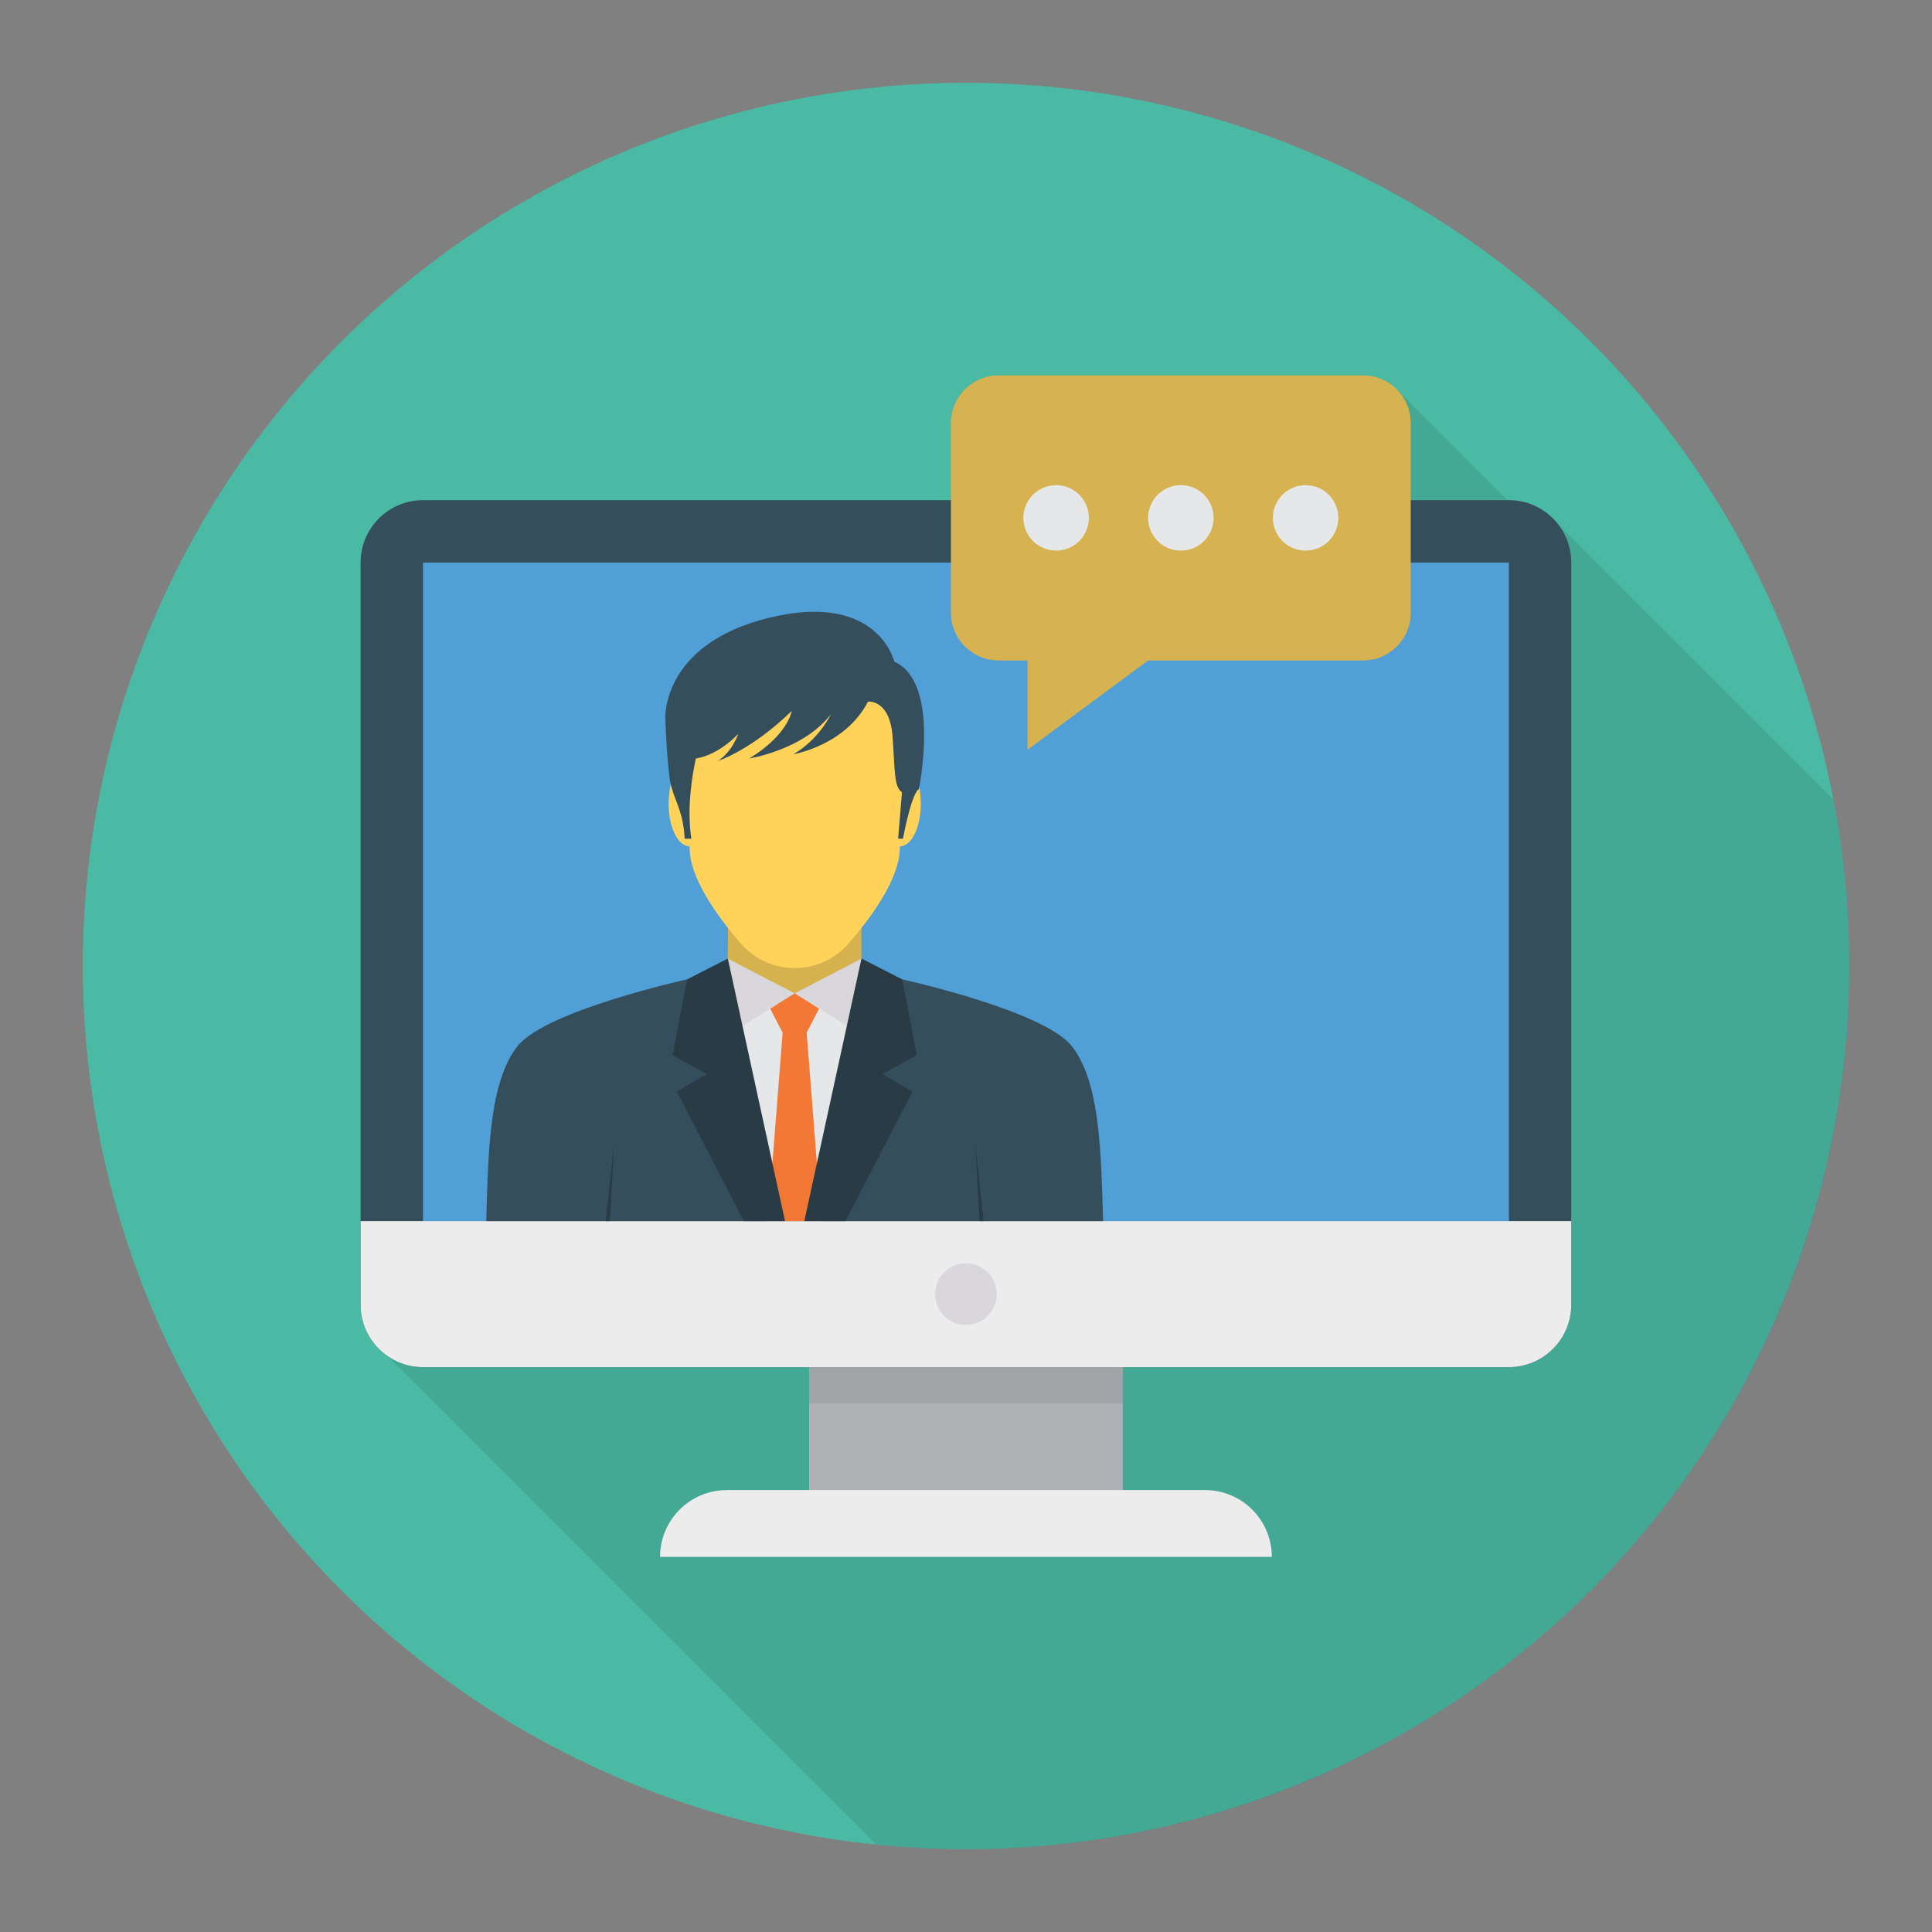 <svg enable-background="new 0 0 140 140" height="512" viewBox="0 0 140 140" width="512" xmlns="http://www.w3.org/2000/svg"><rect x="0" y="0" width="140" height="140" fill="#808080" stroke="none"/><circle cx="70" cy="70" fill="#4abaa4" r="64"/><path d="m132.85 57.93c.74 3.91 1.15 7.94 1.15 12.07 0 35.35-28.65 64-64 64-2.19 0-4.36-.11-6.5-.33l-35.37-35.37c-1.2-.81-2-2.19-2-3.75v-53.78c0-2.5 2.03-4.52 4.52-4.52h38.26v-5.6c0-1.91 1.55-3.45 3.46-3.45h26.41c.99 0 1.87.42 2.5 1.08l7.97 7.97h.09c1.38 0 2.6.63 3.43 1.6z" opacity=".1"/><path d="m63.669 92.705h12.654v22.729h-12.654z" fill="#b0b1b5" transform="matrix(0 1 -1 0 174.065 34.074)"/><path d="m109.339 36.245h-78.686c-2.496 0-4.52 2.024-4.52 4.52v53.781c0 2.496 2.024 4.52 4.52 4.52h78.686c2.496 0 4.52-2.024 4.52-4.52v-53.781c0-2.496-2.024-4.52-4.52-4.52z" fill="#344e5c"/><path d="m30.652 40.766h78.687v47.722h-78.687z" fill="#509fd7"/><path d="m26.132 88.488v6.058c0 2.496 2.024 4.52 4.52 4.52h78.686c2.496 0 4.52-2.024 4.52-4.52v-6.058z" fill="#ececec"/><circle cx="69.996" cy="93.777" fill="#dad7dc" r="2.235"/><path d="m58.631 99.067h22.729v2.629h-22.729z" fill="#19282f" opacity=".1"/><path d="m87.322 107.977h-34.652c-2.673 0-4.84 2.167-4.84 4.84h44.331c0-2.673-2.167-4.84-4.84-4.84z" fill="#ececec"/><path d="m51.768 71.509c.452 2.809 2.886 4.965 5.821 4.965 2.935 0 5.369-2.155 5.821-4.965-1.036-.721-.989-1.713-.989-1.713v-3.071h-9.663l-.024 3.075c0-0.0.071.988-.965 1.709z" fill="#d6b24e"/><path d="m65.204 54.668c-.002 0-.003.527-.005.527-.103-4.188-3.486-8.109-7.61-8.109s-7.507 3.92-7.61 8.109c-.002 0-.003-.527-.005-.527-.841 0-1.522 1.9-1.522 3.595s.682 3.069 1.522 3.069v.11c0 2.094 1.824 4.742 3.686 6.902 2.077 2.407 5.781 2.407 7.857 0 1.863-2.159 3.686-4.808 3.686-6.902v-.11c.841 0 1.522-1.374 1.522-3.069s-.682-3.595-1.522-3.595z" fill="#ffd25a"/><path d="m59.5 72.31 4.147 2.039-4.308 12.63-1.267-2.9-.113-10.192z" fill="#e6e7e8"/><path d="m79.935 88.488c-.151-4.978-.207-10.088-2.278-12.689-2.056-2.582-12.284-4.833-12.284-4.833l-1.889 2.109-.246 1.072-.958 4.2-1.125 4.965-1.528 5.176z" fill="#344e5c"/><path d="m62.435 69.459-4.85 2.526 3.784 2.363z" fill="#dad7dc"/><path d="m55.669 72.31-4.147 2.039 4.308 12.63 1.267-2.9.113-10.192z" fill="#e6e7e8"/><path d="m55.558 88.488-1.547-5.176-1.142-5.017-.94-4.147-.246-1.072-1.889-2.109s-10.228 2.251-12.284 4.833c-2.071 2.601-2.127 7.711-2.275 12.689z" fill="#344e5c"/><path d="m52.734 69.459 4.85 2.526-3.784 2.363z" fill="#dad7dc"/><path d="m55.886 88.488h3.396l.211-.398-1.04-13.257.9-1.739-1.77-1.102-1.77 1.102.9 1.739-1.04 13.257z" fill="#f37735"/><g fill="#293b44"><path d="m49.047 79.102 4.856 9.386h2.983l-4.145-19.026-2.949 1.506-1.056 5.495 2.484 1.366z"/><path d="m61.265 88.488 4.856-9.386-2.173-1.273 2.484-1.366-1.056-5.495-2.949-1.506-4.145 19.026z"/><path d="m44.193 88.488.302-5.581-.608 5.581z"/><path d="m71.279 88.488-.608-5.581.302 5.581z"/></g><path d="m48.643 56.987c.287 1.091.889 1.928.968 3.787h.489c-.133-.796-.325-2.793.325-5.815 0 0 1.475-.123 3.073-1.782 0 0-.43 1.29-1.475 1.967 0 0 2.458-.799 5.347-3.626 0 0-.246 1.721-3.073 3.442 0 0 3.933-.615 5.9-3.196 0 0-.799 1.782-2.704 2.889 0 0 3.749-.615 5.408-3.811 0 0 1.598-.184 1.782 2.581.184 2.766.123 3.565.676 3.995l-.275 3.357h.348c.179-.936.667-3.26 1.157-3.603 0 0 1.598-7.744-1.782-9.219 0 0-1.168-5.101-9.035-3.196-7.867 1.905-7.56 7.314-7.56 7.314s.123 3.749.43 4.917z" fill="#344e5c"/><path d="m102.227 30.651v13.75c0 1.91-1.54 3.46-3.45 3.46h-15.58l-8.74 6.47v-6.47h-2.09c-1.91 0-3.46-1.55-3.46-3.46v-13.75c0-1.91 1.55-3.45 3.46-3.45h26.41c1.91-0 3.45 1.54 3.45 3.45z" fill="#d6b251"/><g fill="#e6e7e8"><circle cx="76.53" cy="37.528" r="2.373"/><circle cx="85.569" cy="37.528" r="2.373"/><circle cx="94.609" cy="37.528" r="2.373"/></g></svg>